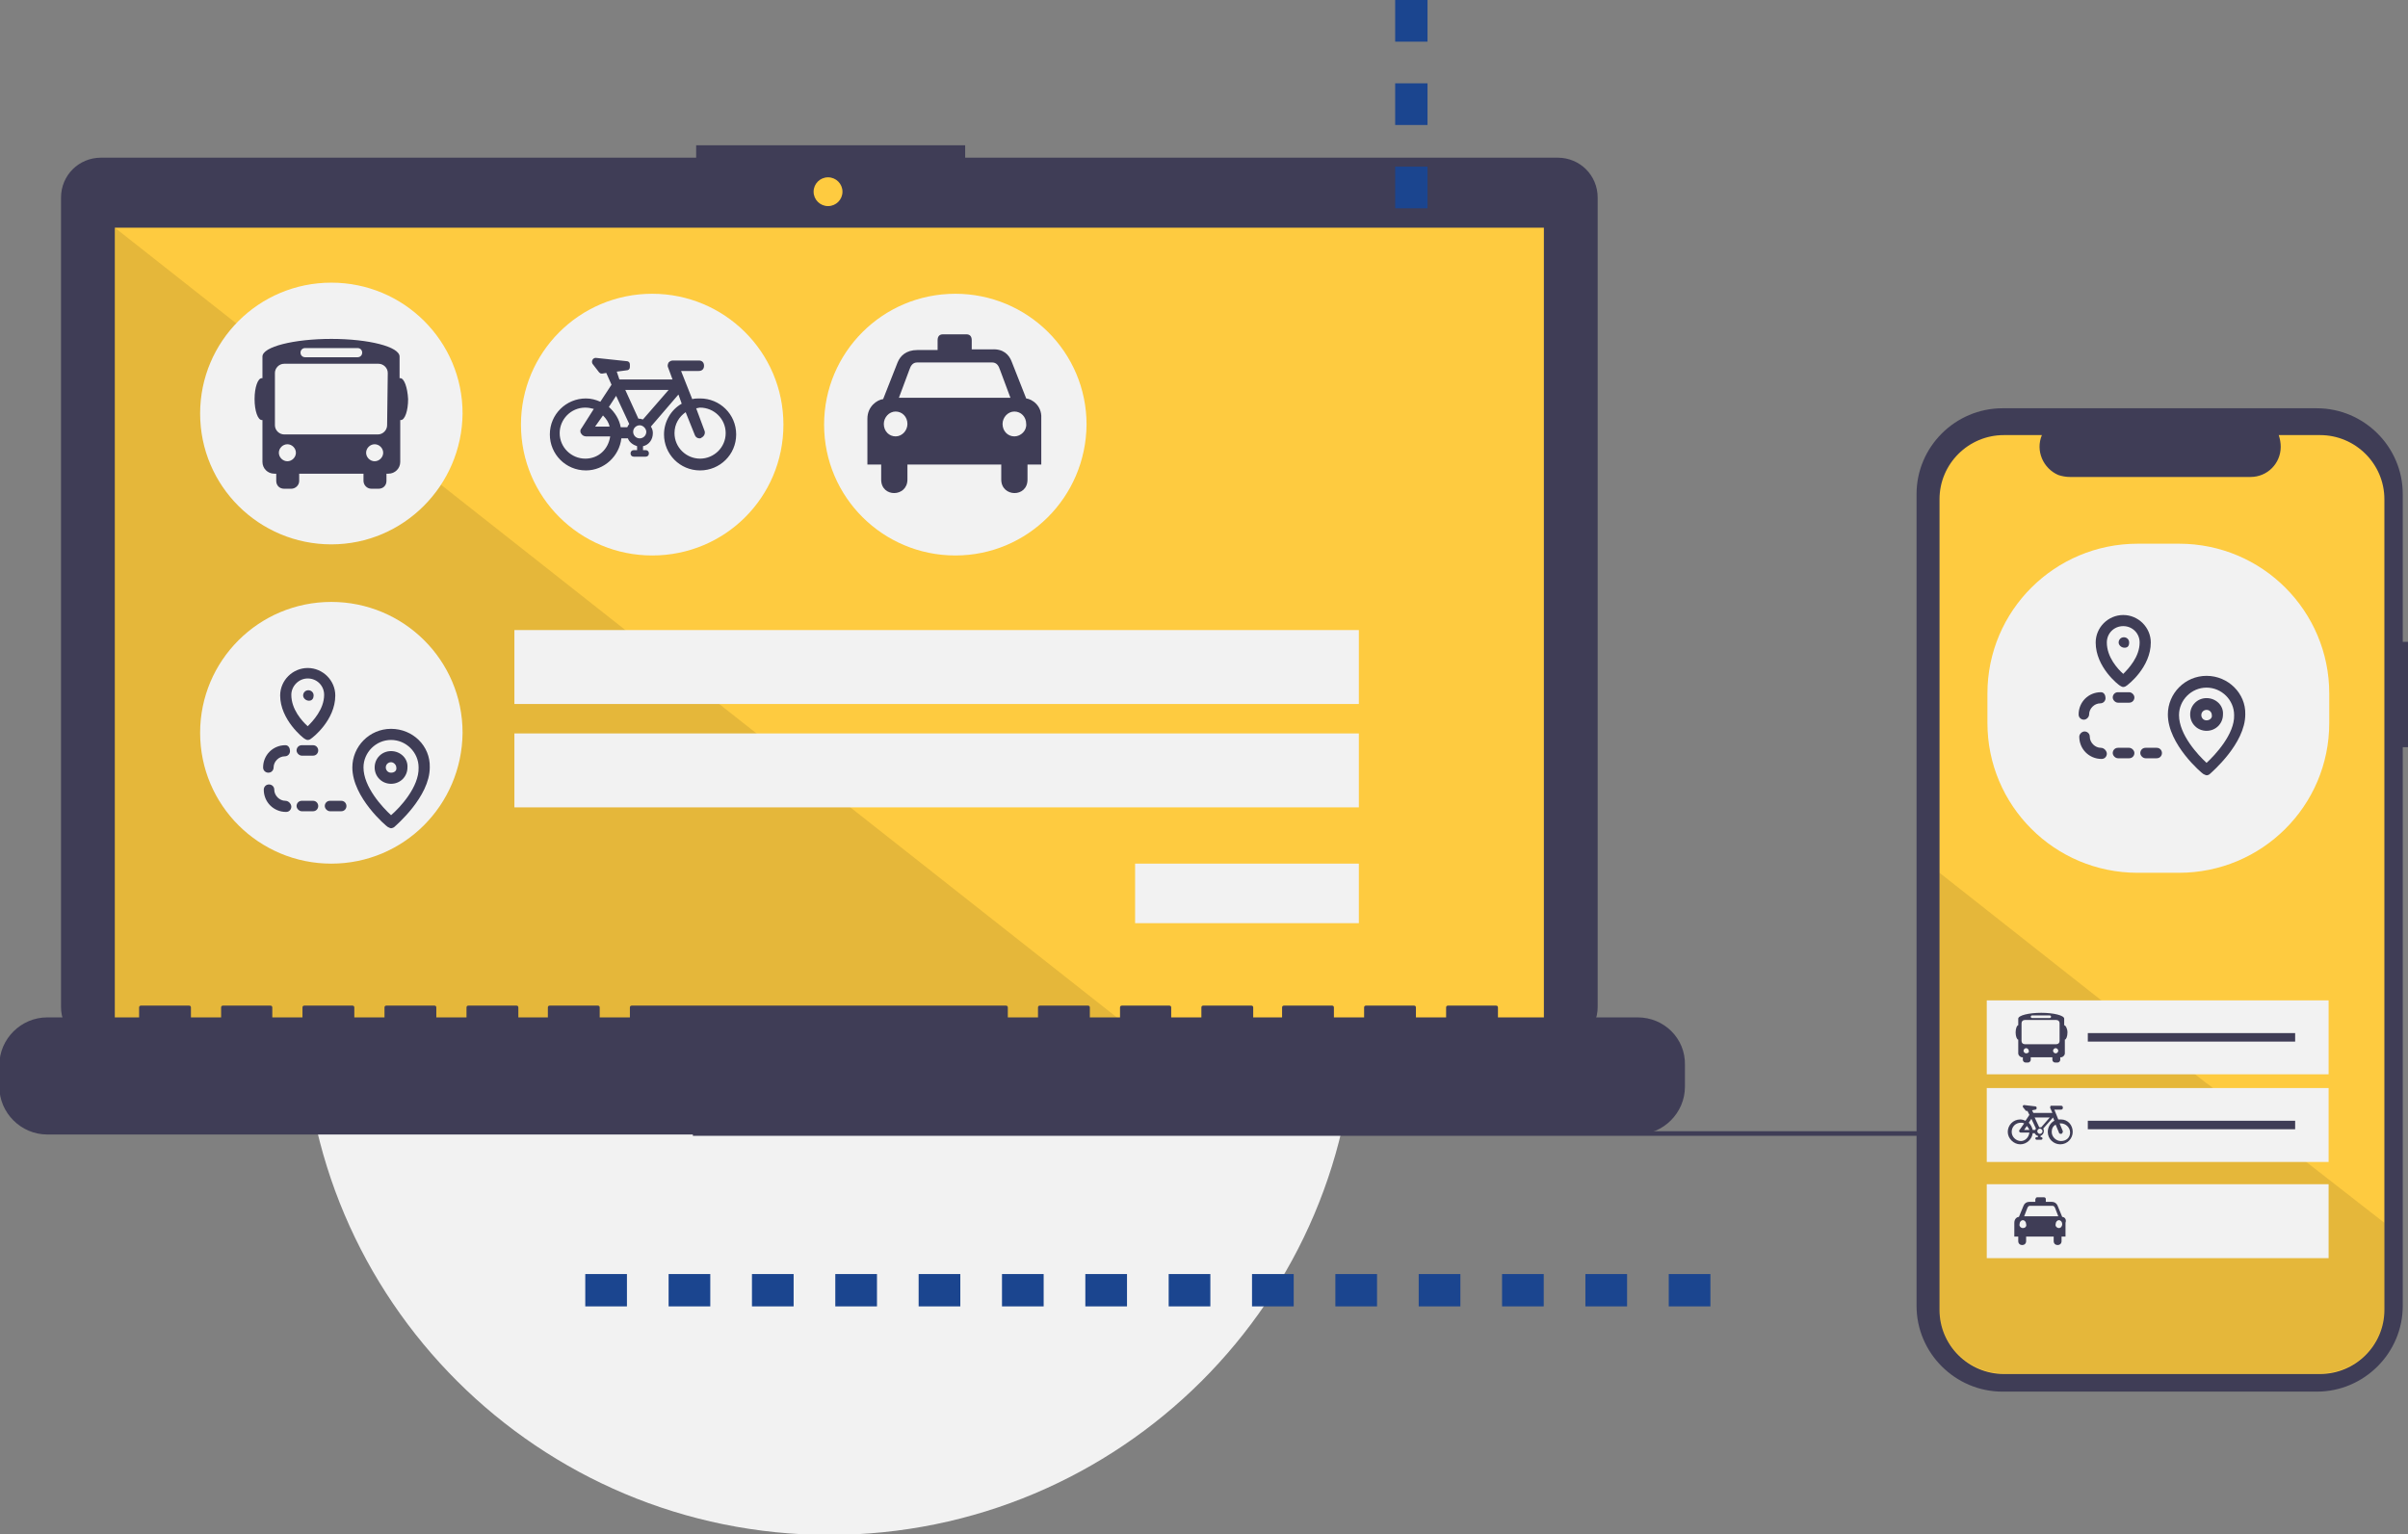 <svg width="193" height="123" viewBox="0 0 193 123" fill="none" xmlns="http://www.w3.org/2000/svg">
<rect x="0" y="0" width="193" height="123" fill="#808080" stroke="none"/>
<g clip-path="url(#clip0)">
<path d="M66.472 123.053C89.765 123.053 108.648 104.219 108.648 80.986C108.648 57.754 89.765 38.92 66.472 38.92C43.179 38.92 24.296 57.754 24.296 80.986C24.296 104.219 43.179 123.053 66.472 123.053Z" fill="#F2F2F2"/>
<path d="M189.371 90.689H55.533V91.057H189.371V90.689Z" fill="#3F3D56"/>
<path d="M193 51.456H192.579V39.602C192.579 35.825 189.477 32.73 185.69 32.73H160.5C156.714 32.73 153.611 35.825 153.611 39.602V104.695C153.611 108.471 156.714 111.566 160.5 111.566H185.69C189.477 111.566 192.579 108.471 192.579 104.695V59.901H193V51.456Z" fill="#3F3D56"/>
<path d="M191.107 40.021V105.009C191.107 107.842 188.793 110.15 185.953 110.15H160.605C157.766 110.15 155.452 107.842 155.452 105.009V40.021C155.452 37.189 157.766 34.881 160.605 34.881H163.656C163.13 36.14 163.761 37.556 164.97 38.08C165.286 38.185 165.601 38.238 165.917 38.238H180.379C181.746 38.238 182.798 37.136 182.798 35.825C182.798 35.51 182.745 35.196 182.64 34.881H185.953C188.793 34.881 191.107 37.189 191.107 40.021Z" fill="#FECB40"/>
<path opacity="0.1" d="M191.107 98.032V104.956C191.107 107.789 188.793 110.097 185.953 110.097H160.605C157.766 110.097 155.452 107.789 155.452 104.956V69.971L176.803 86.808L177.171 87.07L181.115 90.217L181.483 90.532L191.107 98.032Z" fill="black"/>
<path d="M186.637 80.199H159.238V86.126H186.637V80.199Z" fill="#F2F2F2"/>
<path d="M186.637 87.227H159.238V93.154H186.637V87.227Z" fill="#F2F2F2"/>
<path d="M186.637 94.938H159.238V100.865H186.637V94.938Z" fill="#F2F2F2"/>
<path d="M174.647 69.971H171.333C164.655 69.971 159.291 64.569 159.291 57.96V55.599C159.291 48.938 164.707 43.588 171.333 43.588H174.647C181.325 43.588 186.689 48.99 186.689 55.599V57.96C186.689 64.621 181.273 69.971 174.647 69.971Z" fill="#F2F2F2"/>
<path d="M124.845 12.641H77.358V11.645H55.797V12.641H8.099C6.311 12.641 4.891 14.057 4.891 15.841V80.724C4.891 82.507 6.311 83.923 8.099 83.923H124.845C126.633 83.923 128.053 82.507 128.053 80.724V15.841C128.053 14.057 126.633 12.641 124.845 12.641Z" fill="#3F3D56"/>
<path d="M123.741 18.254H9.203V82.718H123.741V18.254Z" fill="#FECB40"/>
<path d="M66.367 16.523C67.006 16.523 67.524 16.006 67.524 15.369C67.524 14.732 67.006 14.215 66.367 14.215C65.728 14.215 65.21 14.732 65.21 15.369C65.21 16.006 65.728 16.523 66.367 16.523Z" fill="#FECB40"/>
<path opacity="0.1" d="M90.978 82.718H9.203V18.254L90.978 82.718Z" fill="black"/>
<path d="M131.261 81.563H120.06V80.776C120.06 80.672 120.007 80.619 119.902 80.619H116.063C115.958 80.619 115.905 80.672 115.905 80.776V81.563H113.486V80.776C113.486 80.672 113.433 80.619 113.328 80.619H109.489C109.384 80.619 109.332 80.672 109.332 80.776V81.563H106.912V80.776C106.912 80.672 106.86 80.619 106.755 80.619H102.916C102.811 80.619 102.758 80.672 102.758 80.776V81.563H100.444V80.776C100.444 80.672 100.392 80.619 100.286 80.619H96.447C96.342 80.619 96.29 80.672 96.29 80.776V81.563H93.871V80.776C93.871 80.672 93.818 80.619 93.713 80.619H89.926C89.821 80.619 89.769 80.672 89.769 80.776V81.563H87.35V80.776C87.35 80.672 87.297 80.619 87.192 80.619H83.353C83.248 80.619 83.195 80.672 83.195 80.776V81.563H80.776V80.776C80.776 80.672 80.723 80.619 80.618 80.619H50.643C50.538 80.619 50.485 80.672 50.485 80.776V81.563H48.066V80.776C48.066 80.672 48.013 80.619 47.908 80.619H44.069C43.964 80.619 43.911 80.672 43.911 80.776V81.563H41.545V80.776C41.545 80.672 41.492 80.619 41.387 80.619H37.548C37.443 80.619 37.39 80.672 37.39 80.776V81.563H34.971V80.776C34.971 80.672 34.919 80.619 34.814 80.619H30.975C30.869 80.619 30.817 80.672 30.817 80.776V81.563H28.398V80.776C28.398 80.672 28.345 80.619 28.24 80.619H24.401C24.296 80.619 24.243 80.672 24.243 80.776V81.563H21.824V80.776C21.824 80.672 21.772 80.619 21.666 80.619H17.88C17.775 80.619 17.722 80.672 17.722 80.776V81.563H15.303V80.776C15.303 80.672 15.251 80.619 15.146 80.619H11.306C11.201 80.619 11.149 80.672 11.149 80.776V81.563H3.786C1.683 81.563 -0.053 83.294 -0.053 85.392V87.123C-0.053 89.221 1.683 90.952 3.786 90.952H131.208C133.312 90.952 135.047 89.221 135.047 87.123V85.392C135.1 83.242 133.365 81.563 131.261 81.563Z" fill="#3F3D56"/>
<path d="M26.557 43.641C20.773 43.641 16.04 38.973 16.04 33.151C16.04 27.381 20.72 22.66 26.557 22.66C32.342 22.66 37.075 27.328 37.075 33.151C37.022 38.92 32.342 43.641 26.557 43.641Z" fill="#F2F2F2"/>
<path d="M52.273 44.532C46.488 44.532 41.755 39.863 41.755 34.041C41.755 28.271 46.436 23.551 52.273 23.551C58.058 23.551 62.791 28.219 62.791 34.041C62.791 39.863 58.11 44.532 52.273 44.532Z" fill="#F2F2F2"/>
<path d="M76.569 44.532C70.784 44.532 66.051 39.863 66.051 34.041C66.051 28.271 70.732 23.551 76.569 23.551C82.354 23.551 87.087 28.219 87.087 34.041C87.034 39.863 82.354 44.532 76.569 44.532Z" fill="#F2F2F2"/>
<path d="M26.557 69.237C20.773 69.237 16.04 64.568 16.04 58.746C16.04 52.977 20.72 48.256 26.557 48.256C32.342 48.256 37.075 52.924 37.075 58.746C37.022 64.568 32.342 69.237 26.557 69.237Z" fill="#F2F2F2"/>
<path d="M32.079 30.317H32.026V28.848C32.026 28.796 32.026 28.691 32.026 28.639V28.586C32.026 27.799 29.555 27.17 26.557 27.17C23.56 27.17 21.035 27.799 21.035 28.586V28.639C21.035 28.691 21.035 28.796 21.035 28.848V30.317H20.983C20.667 30.317 20.404 31.051 20.404 31.995C20.404 32.94 20.667 33.674 20.983 33.674H21.035V37.031C21.035 37.555 21.456 37.975 21.982 37.975H22.14V38.552C22.14 38.919 22.403 39.181 22.771 39.181H23.349C23.665 39.181 23.98 38.919 23.98 38.552V37.975H29.134V38.552C29.134 38.867 29.397 39.181 29.765 39.181H30.344C30.712 39.181 30.975 38.919 30.975 38.552V37.975H31.132C31.658 37.975 32.079 37.555 32.079 37.031V33.674H32.132C32.447 33.674 32.71 32.94 32.71 31.995C32.657 31.051 32.395 30.317 32.079 30.317ZM24.454 27.904H28.661C28.871 27.904 29.029 28.062 29.029 28.271C29.029 28.481 28.871 28.639 28.661 28.639H24.454C24.243 28.639 24.086 28.481 24.086 28.271C24.086 28.062 24.243 27.904 24.454 27.904ZM23.034 36.978C22.666 36.978 22.35 36.664 22.35 36.297C22.35 35.929 22.666 35.615 23.034 35.615C23.402 35.615 23.717 35.929 23.717 36.297C23.717 36.664 23.402 36.978 23.034 36.978ZM30.028 36.978C29.66 36.978 29.344 36.664 29.344 36.297C29.344 35.929 29.66 35.615 30.028 35.615C30.396 35.615 30.712 35.929 30.712 36.297C30.712 36.664 30.396 36.978 30.028 36.978ZM31.027 34.094C31.027 34.461 30.712 34.828 30.291 34.828H22.771C22.403 34.828 22.035 34.513 22.035 34.094V29.897C22.035 29.53 22.35 29.163 22.771 29.163H30.344C30.712 29.163 31.08 29.478 31.08 29.897L31.027 34.094Z" fill="#3F3D56"/>
<path d="M165.444 82.192V81.72V81.667C165.444 81.405 164.602 81.195 163.603 81.195C162.604 81.195 161.762 81.405 161.762 81.667V81.72V82.192C161.657 82.192 161.552 82.454 161.552 82.769C161.552 83.084 161.657 83.346 161.762 83.346V84.447C161.762 84.605 161.92 84.762 162.078 84.762H162.131V84.972C162.131 85.077 162.236 85.182 162.341 85.182H162.551C162.656 85.182 162.762 85.077 162.762 84.972V84.762H164.497V84.972C164.497 85.077 164.602 85.182 164.707 85.182H164.918C165.023 85.182 165.128 85.077 165.128 84.972V84.762H165.181C165.338 84.762 165.496 84.605 165.496 84.447V83.346C165.601 83.346 165.707 83.084 165.707 82.769C165.707 82.454 165.549 82.192 165.444 82.192ZM162.867 81.405H164.287C164.339 81.405 164.392 81.458 164.392 81.51C164.392 81.562 164.339 81.615 164.287 81.615H162.867C162.814 81.615 162.762 81.562 162.762 81.51C162.762 81.458 162.814 81.405 162.867 81.405ZM162.393 84.447C162.288 84.447 162.183 84.342 162.183 84.237C162.183 84.133 162.288 84.028 162.393 84.028C162.499 84.028 162.604 84.133 162.604 84.237C162.656 84.342 162.551 84.447 162.393 84.447ZM164.76 84.447C164.655 84.447 164.55 84.342 164.55 84.237C164.55 84.133 164.655 84.028 164.76 84.028C164.865 84.028 164.97 84.133 164.97 84.237C164.97 84.342 164.865 84.447 164.76 84.447ZM165.075 83.451C165.075 83.608 164.97 83.713 164.813 83.713H162.288C162.131 83.713 162.025 83.608 162.025 83.451V82.034C162.025 81.877 162.131 81.772 162.288 81.772H164.813C164.97 81.772 165.075 81.877 165.075 82.034V83.451Z" fill="#3F3D56"/>
<path d="M56.112 31.943C55.902 31.943 55.691 31.943 55.481 31.996L54.587 29.74H56.007C56.27 29.74 56.428 29.583 56.428 29.321C56.428 29.059 56.27 28.901 56.007 28.901H53.956C53.798 28.901 53.693 28.954 53.588 29.059C53.535 29.163 53.483 29.321 53.535 29.426L53.903 30.422H49.644L49.433 29.793L50.222 29.688C50.38 29.688 50.485 29.583 50.485 29.426V29.216C50.485 29.059 50.38 28.954 50.222 28.954L47.75 28.691C47.645 28.691 47.54 28.744 47.487 28.849C47.435 28.954 47.435 29.059 47.487 29.163L48.013 29.845C48.066 29.898 48.118 29.95 48.224 29.95C48.224 29.95 48.224 29.95 48.276 29.95L48.592 29.898L49.013 30.842L48.118 32.206C47.75 32.048 47.382 31.943 46.962 31.943C45.384 31.943 44.069 33.202 44.069 34.828C44.069 36.402 45.331 37.713 46.962 37.713C48.434 37.713 49.644 36.559 49.801 35.143H50.327C50.432 35.458 50.748 35.667 51.063 35.772V36.087H50.8C50.643 36.087 50.538 36.192 50.538 36.349C50.538 36.507 50.643 36.612 50.8 36.612H51.747C51.905 36.612 52.01 36.507 52.01 36.349C52.01 36.192 51.905 36.087 51.747 36.087H51.537V35.772C52.01 35.667 52.326 35.248 52.326 34.723C52.326 34.514 52.273 34.356 52.168 34.199L54.377 31.629L54.639 32.363C53.798 32.835 53.22 33.779 53.22 34.828C53.22 36.402 54.482 37.713 56.112 37.713C57.69 37.713 59.004 36.454 59.004 34.828C59.004 33.202 57.69 31.943 56.112 31.943ZM49.381 31.734L50.432 33.989C50.38 34.041 50.327 34.146 50.275 34.251H49.749C49.644 33.622 49.276 33.045 48.802 32.625L49.381 31.734ZM48.329 33.307C48.592 33.569 48.802 33.884 48.855 34.199H47.698L48.329 33.307ZM46.909 36.769C45.805 36.769 44.858 35.877 44.858 34.723C44.858 33.622 45.752 32.678 46.909 32.678C47.172 32.678 47.382 32.73 47.593 32.783L46.593 34.356C46.488 34.461 46.488 34.671 46.593 34.776C46.646 34.881 46.804 34.986 46.962 34.986H48.907C48.75 36.035 47.961 36.769 46.909 36.769ZM51.274 35.143C50.958 35.143 50.748 34.881 50.748 34.618C50.748 34.304 51.011 34.094 51.274 34.094C51.537 34.094 51.8 34.356 51.8 34.618C51.8 34.933 51.537 35.143 51.274 35.143ZM51.537 33.622C51.432 33.622 51.379 33.569 51.274 33.569C51.221 33.569 51.221 33.569 51.169 33.569L50.117 31.262H53.588L51.537 33.622ZM56.112 36.769C55.008 36.769 54.061 35.877 54.061 34.723C54.061 33.989 54.429 33.412 54.955 33.045L55.691 34.881C55.744 35.038 55.902 35.143 56.059 35.143C56.112 35.143 56.165 35.143 56.217 35.091C56.428 34.986 56.533 34.776 56.48 34.566L55.797 32.73C55.902 32.73 56.007 32.678 56.112 32.678C57.216 32.678 58.163 33.569 58.163 34.723C58.163 35.877 57.216 36.769 56.112 36.769Z" fill="#3F3D56"/>
<path d="M165.181 89.746C165.128 89.746 165.023 89.746 164.97 89.746L164.655 88.959H165.181C165.286 88.959 165.338 88.906 165.338 88.802C165.338 88.697 165.286 88.644 165.181 88.644H164.444C164.392 88.644 164.339 88.644 164.339 88.697C164.339 88.749 164.287 88.802 164.339 88.854L164.497 89.221H162.972L162.867 89.011L163.13 88.959C163.182 88.959 163.235 88.906 163.235 88.854V88.802C163.235 88.749 163.182 88.697 163.13 88.697L162.236 88.592C162.183 88.592 162.183 88.592 162.13 88.644C162.13 88.697 162.13 88.697 162.13 88.749L162.341 89.011L162.393 89.064H162.499L162.656 89.379L162.341 89.851C162.236 89.798 162.078 89.746 161.92 89.746C161.342 89.746 160.921 90.218 160.921 90.742C160.921 91.267 161.394 91.739 161.92 91.739C162.446 91.739 162.867 91.319 162.919 90.847H163.077C163.13 90.952 163.235 91.057 163.34 91.057V91.162H163.235C163.182 91.162 163.13 91.214 163.13 91.267C163.13 91.319 163.182 91.372 163.235 91.372H163.603C163.656 91.372 163.708 91.319 163.708 91.267C163.708 91.214 163.656 91.162 163.603 91.162H163.55V91.057C163.708 91.005 163.813 90.847 163.813 90.69C163.813 90.637 163.813 90.532 163.761 90.48L164.55 89.588L164.655 89.851C164.339 90.008 164.129 90.375 164.129 90.742C164.129 91.319 164.602 91.739 165.128 91.739C165.707 91.739 166.127 91.267 166.127 90.742C166.127 90.218 165.759 89.746 165.181 89.746ZM162.814 89.693L163.182 90.48C163.182 90.48 163.13 90.532 163.13 90.585H162.919C162.867 90.375 162.762 90.165 162.604 90.008L162.814 89.693ZM162.446 90.27C162.551 90.375 162.604 90.48 162.656 90.585H162.236L162.446 90.27ZM161.973 91.477C161.605 91.477 161.236 91.162 161.236 90.742C161.236 90.323 161.552 90.008 161.973 90.008C162.078 90.008 162.13 90.008 162.236 90.061L161.868 90.585C161.815 90.637 161.815 90.69 161.868 90.742C161.868 90.795 161.92 90.795 161.973 90.795H162.656C162.604 91.214 162.288 91.477 161.973 91.477ZM163.498 90.9C163.393 90.9 163.287 90.795 163.287 90.69C163.287 90.585 163.393 90.48 163.498 90.48C163.603 90.48 163.708 90.585 163.708 90.69C163.708 90.795 163.603 90.9 163.498 90.9ZM163.603 90.375C163.55 90.375 163.55 90.375 163.498 90.375C163.498 90.375 163.498 90.375 163.445 90.375L163.077 89.588H164.287L163.603 90.375ZM165.181 91.477C164.813 91.477 164.444 91.162 164.444 90.742C164.444 90.48 164.55 90.27 164.76 90.165L165.023 90.795C165.023 90.847 165.075 90.9 165.181 90.9H165.233C165.286 90.847 165.338 90.795 165.338 90.69L165.075 90.061C165.128 90.061 165.128 90.061 165.181 90.061C165.549 90.061 165.917 90.375 165.917 90.795C165.917 91.214 165.601 91.477 165.181 91.477Z" fill="#3F3D56"/>
<path d="M82.249 31.943L81.091 29.006C80.881 28.429 80.408 27.957 79.514 28.009H77.884V27.275C77.884 26.96 77.726 26.803 77.463 26.803H76.516H75.57C75.307 26.803 75.149 26.96 75.149 27.275V28.062H73.519C72.625 28.062 72.151 28.534 71.941 29.058L70.784 31.995C70.311 32.048 69.522 32.572 69.522 33.569V37.241H70.626V38.447C70.626 39.916 72.73 39.863 72.73 38.447V37.241H76.516H80.25V38.447C80.25 39.863 82.354 39.916 82.354 38.447V37.241H83.458V33.517C83.511 32.52 82.722 31.995 82.249 31.943ZM71.783 34.985C71.257 34.985 70.837 34.566 70.837 33.989C70.837 33.464 71.257 32.992 71.783 32.992C72.309 32.992 72.73 33.412 72.73 33.989C72.73 34.513 72.309 34.985 71.783 34.985ZM76.569 31.891H72.046L72.888 29.635C72.993 29.32 73.151 29.058 73.519 29.058H76.516H79.514C79.882 29.058 80.04 29.32 80.145 29.635L80.986 31.891H76.569ZM81.302 34.985C80.776 34.985 80.355 34.566 80.355 33.989C80.355 33.464 80.776 32.992 81.302 32.992C81.828 32.992 82.249 33.412 82.249 33.989C82.301 34.513 81.828 34.985 81.302 34.985Z" fill="#3F3D56"/>
<path d="M165.286 97.56L164.918 96.668C164.865 96.511 164.707 96.353 164.444 96.353H163.971V96.144C163.971 96.039 163.919 95.986 163.813 95.986H163.55H163.287C163.182 95.986 163.182 96.039 163.13 96.144V96.353H162.656C162.393 96.353 162.236 96.511 162.183 96.668L161.815 97.56C161.657 97.56 161.447 97.717 161.447 98.032V99.133H161.762V99.501C161.762 99.92 162.393 99.92 162.393 99.501V99.133H163.498H164.602V99.501C164.602 99.92 165.233 99.92 165.233 99.501V99.133H165.549V98.032C165.654 97.717 165.444 97.56 165.286 97.56ZM162.131 98.452C161.973 98.452 161.815 98.294 161.868 98.137C161.868 97.98 161.973 97.822 162.131 97.822C162.288 97.822 162.393 97.98 162.393 98.137C162.446 98.294 162.341 98.452 162.131 98.452ZM163.603 97.507H162.236L162.499 96.826C162.551 96.721 162.604 96.668 162.709 96.668H163.603H164.497C164.602 96.668 164.655 96.721 164.707 96.826L164.97 97.507H163.603ZM165.023 98.452C164.865 98.452 164.707 98.294 164.76 98.137C164.76 97.98 164.865 97.822 165.023 97.822C165.181 97.822 165.286 97.98 165.286 98.137C165.286 98.294 165.181 98.452 165.023 98.452Z" fill="#3F3D56"/>
<path d="M31.343 60.215C30.607 60.215 30.028 60.792 30.028 61.526C30.028 62.261 30.607 62.837 31.343 62.837C32.079 62.837 32.657 62.261 32.657 61.526C32.71 60.792 32.079 60.215 31.343 60.215ZM31.343 61.946C31.08 61.946 30.922 61.736 30.922 61.526C30.922 61.264 31.132 61.106 31.343 61.106C31.553 61.106 31.764 61.316 31.764 61.526C31.816 61.788 31.606 61.946 31.343 61.946Z" fill="#3F3D56"/>
<path d="M31.343 58.43C29.607 58.43 28.24 59.846 28.24 61.524C28.24 63.937 30.975 66.245 31.08 66.297C31.185 66.35 31.29 66.402 31.343 66.402C31.395 66.402 31.553 66.35 31.606 66.297C31.711 66.193 34.446 63.885 34.446 61.524C34.498 59.793 33.078 58.43 31.343 58.43ZM31.343 65.353C30.659 64.724 29.134 63.098 29.134 61.524C29.134 60.318 30.133 59.321 31.343 59.321C32.552 59.321 33.551 60.318 33.551 61.524C33.604 63.098 32.026 64.776 31.343 65.353Z" fill="#3F3D56"/>
<path d="M25.137 55.756C25.137 55.493 24.927 55.336 24.717 55.336C24.454 55.336 24.296 55.546 24.296 55.756C24.296 55.965 24.506 56.175 24.769 56.175C25.032 56.175 25.137 55.965 25.137 55.756Z" fill="#3F3D56"/>
<path d="M24.401 59.218C24.506 59.27 24.559 59.322 24.664 59.322C24.769 59.322 24.874 59.27 24.927 59.218C25.032 59.165 26.873 57.749 26.873 55.756C26.873 54.549 25.874 53.553 24.664 53.553C23.454 53.553 22.455 54.549 22.455 55.756C22.455 57.696 24.296 59.165 24.401 59.218ZM24.664 54.392C25.4 54.392 25.979 54.969 25.979 55.703C25.979 56.857 25.085 57.801 24.664 58.221C24.191 57.801 23.349 56.857 23.349 55.703C23.349 55.021 23.928 54.392 24.664 54.392Z" fill="#3F3D56"/>
<path d="M25.085 59.742H24.191C23.928 59.742 23.77 59.952 23.77 60.162C23.77 60.372 23.98 60.581 24.191 60.581H25.085C25.348 60.581 25.506 60.372 25.506 60.162C25.506 59.952 25.348 59.742 25.085 59.742Z" fill="#3F3D56"/>
<path d="M25.085 64.199H24.191C23.928 64.199 23.77 64.409 23.77 64.619C23.77 64.829 23.98 65.038 24.191 65.038H25.085C25.348 65.038 25.506 64.829 25.506 64.619C25.506 64.409 25.348 64.199 25.085 64.199Z" fill="#3F3D56"/>
<path d="M27.346 64.199H26.452C26.189 64.199 26.031 64.409 26.031 64.619C26.031 64.829 26.242 65.038 26.452 65.038H27.346C27.609 65.038 27.767 64.829 27.767 64.619C27.767 64.409 27.609 64.199 27.346 64.199Z" fill="#3F3D56"/>
<path d="M22.876 59.742C21.877 59.742 21.088 60.529 21.088 61.526C21.088 61.788 21.298 61.945 21.509 61.945C21.772 61.945 21.929 61.735 21.929 61.526C21.929 61.053 22.35 60.634 22.823 60.634C23.086 60.634 23.244 60.424 23.244 60.214C23.244 60.004 23.139 59.742 22.876 59.742Z" fill="#3F3D56"/>
<path d="M22.876 64.2C22.403 64.2 21.982 63.78 21.982 63.308C21.982 63.046 21.772 62.889 21.561 62.889C21.298 62.889 21.141 63.099 21.141 63.308C21.141 64.305 21.93 65.092 22.929 65.092C23.192 65.092 23.349 64.882 23.349 64.672C23.349 64.462 23.139 64.2 22.876 64.2Z" fill="#3F3D56"/>
<path d="M176.855 55.967C176.119 55.967 175.541 56.544 175.541 57.278C175.541 58.012 176.119 58.589 176.855 58.589C177.592 58.589 178.17 58.012 178.17 57.278C178.223 56.544 177.592 55.967 176.855 55.967ZM176.855 57.75C176.592 57.75 176.435 57.54 176.435 57.331C176.435 57.068 176.645 56.911 176.855 56.911C177.118 56.911 177.276 57.121 177.276 57.331C177.329 57.54 177.118 57.75 176.855 57.75Z" fill="#3F3D56"/>
<path d="M176.855 54.182C175.12 54.182 173.753 55.598 173.753 57.276C173.753 59.689 176.487 61.997 176.592 62.049C176.698 62.102 176.803 62.154 176.855 62.154C176.96 62.154 177.066 62.102 177.118 62.049C177.223 61.944 179.958 59.637 179.958 57.276C180.011 55.598 178.591 54.182 176.855 54.182ZM176.855 61.158C176.172 60.528 174.647 58.902 174.647 57.329C174.647 56.122 175.646 55.126 176.855 55.126C178.065 55.126 179.064 56.122 179.064 57.329C179.117 58.85 177.539 60.528 176.855 61.158Z" fill="#3F3D56"/>
<path d="M170.65 51.508C170.65 51.245 170.439 51.088 170.229 51.088C169.966 51.088 169.808 51.298 169.808 51.508C169.808 51.717 170.019 51.927 170.282 51.927C170.545 51.927 170.65 51.77 170.65 51.508Z" fill="#3F3D56"/>
<path d="M169.914 54.969C170.019 55.022 170.071 55.074 170.177 55.074C170.282 55.074 170.387 55.022 170.44 54.969C170.545 54.917 172.385 53.501 172.385 51.508C172.385 50.301 171.386 49.305 170.177 49.305C168.967 49.305 167.968 50.301 167.968 51.508C167.968 53.501 169.808 54.917 169.914 54.969ZM170.177 50.196C170.913 50.196 171.491 50.773 171.491 51.508C171.491 52.662 170.597 53.606 170.177 54.025C169.703 53.606 168.862 52.662 168.862 51.508C168.862 50.773 169.44 50.196 170.177 50.196Z" fill="#3F3D56"/>
<path d="M170.65 55.494H169.756C169.493 55.494 169.335 55.704 169.335 55.914C169.335 56.124 169.545 56.333 169.756 56.333H170.65C170.913 56.333 171.071 56.124 171.071 55.914C171.071 55.704 170.86 55.494 170.65 55.494Z" fill="#3F3D56"/>
<path d="M170.65 59.951H169.756C169.493 59.951 169.335 60.161 169.335 60.371C169.335 60.581 169.545 60.79 169.756 60.79H170.65C170.913 60.79 171.071 60.581 171.071 60.371C171.071 60.161 170.86 59.951 170.65 59.951Z" fill="#3F3D56"/>
<path d="M172.859 59.951H171.965C171.702 59.951 171.544 60.161 171.544 60.371C171.544 60.581 171.754 60.79 171.965 60.79H172.859C173.122 60.79 173.279 60.581 173.279 60.371C173.279 60.161 173.122 59.951 172.859 59.951Z" fill="#3F3D56"/>
<path d="M168.389 55.494C167.389 55.494 166.601 56.281 166.601 57.278C166.601 57.54 166.811 57.697 167.021 57.697C167.232 57.697 167.442 57.487 167.442 57.278C167.442 56.805 167.863 56.386 168.336 56.386C168.599 56.386 168.757 56.176 168.757 55.966C168.757 55.756 168.651 55.494 168.389 55.494Z" fill="#3F3D56"/>
<path d="M168.389 59.952C167.915 59.952 167.495 59.532 167.495 59.06C167.495 58.798 167.284 58.641 167.074 58.641C166.863 58.641 166.653 58.85 166.653 59.06C166.653 60.057 167.442 60.844 168.441 60.844C168.704 60.844 168.862 60.634 168.862 60.424C168.862 60.214 168.651 59.952 168.389 59.952Z" fill="#3F3D56"/>
<path d="M108.911 50.512H41.229V56.439H108.911V50.512Z" fill="#F2F2F2"/>
<path d="M108.911 58.799H41.229V64.726H108.911V58.799Z" fill="#F2F2F2"/>
<path d="M183.955 82.822H167.337V83.504H183.955V82.822Z" fill="#3F3D56"/>
<path d="M183.955 89.85H167.337V90.531H183.955V89.85Z" fill="#3F3D56"/>
<path d="M108.911 69.236H90.978V74.01H108.911V69.236Z" fill="#F2F2F2"/>
<path d="M113.118 0V17.991" stroke="#1B458F" stroke-width="2.592" stroke-miterlimit="10" stroke-dasharray="3.34 3.34"/>
<path d="M46.909 103.436H139.991" stroke="#1B458F" stroke-width="2.592" stroke-miterlimit="10" stroke-dasharray="3.34 3.34"/>
</g>
<defs>
<clipPath id="clip0">
<rect width="193" height="123" fill="white"/>
</clipPath>
</defs>
</svg>
